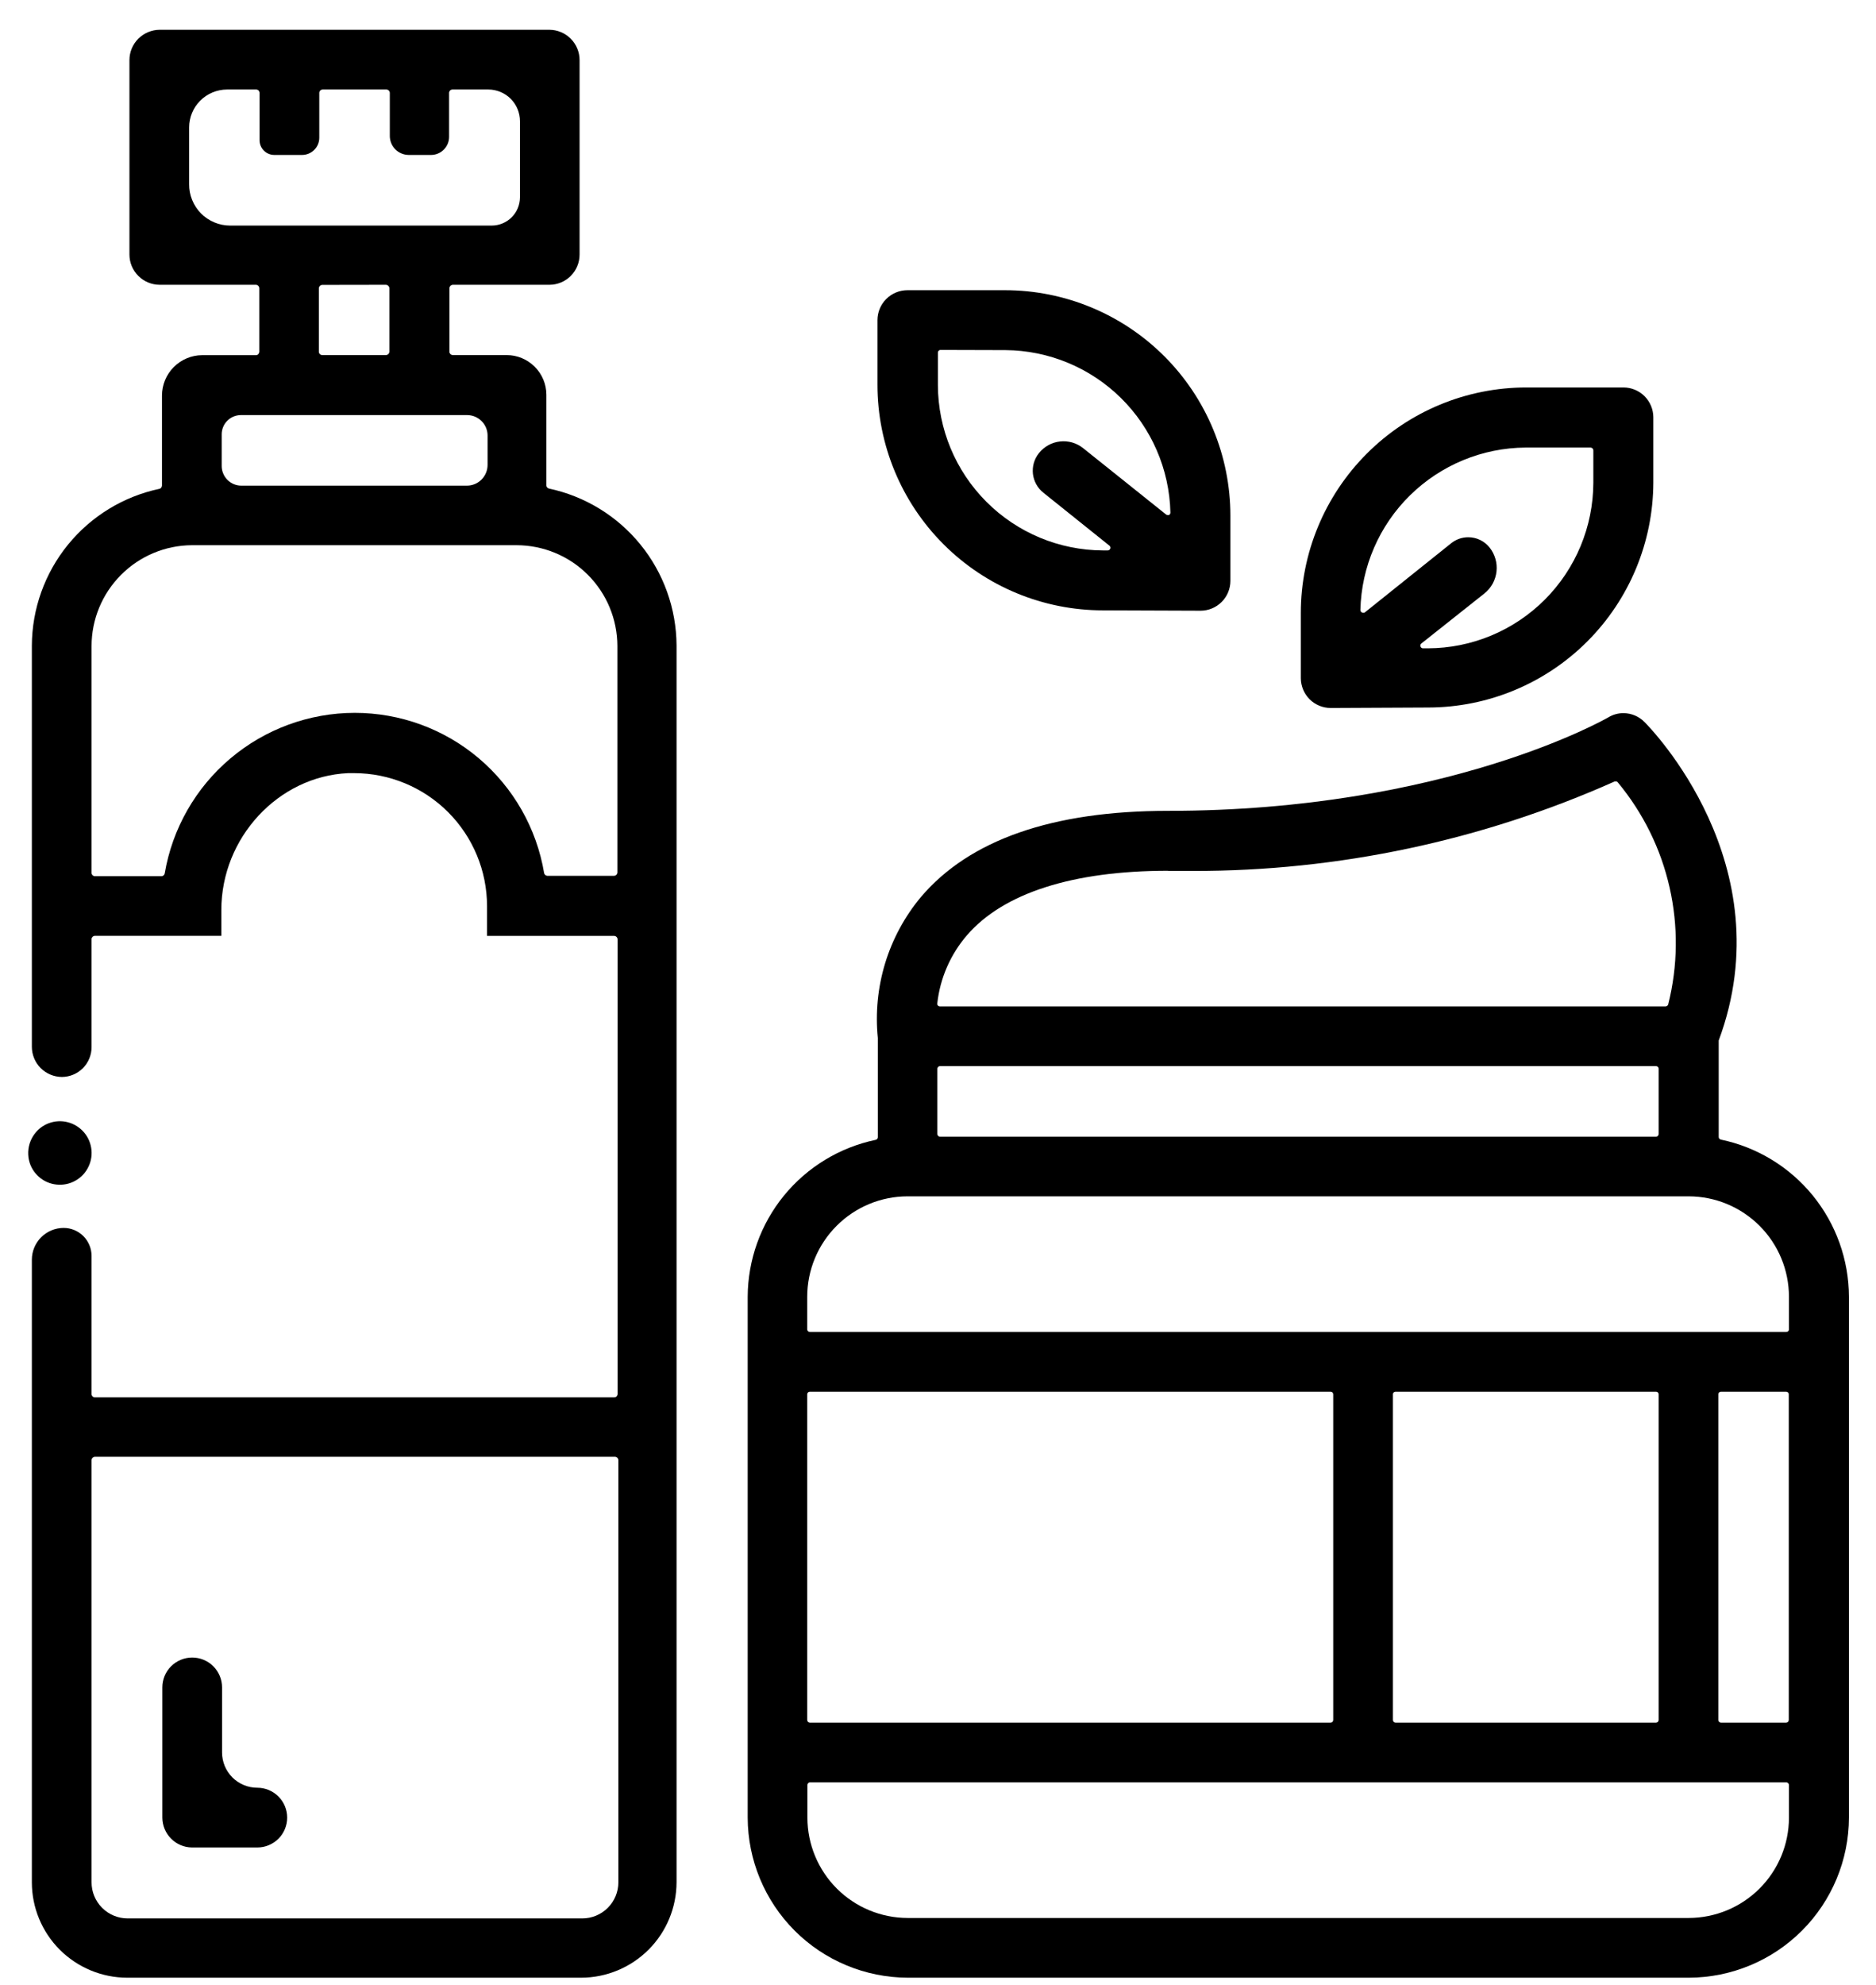 <svg width="52" height="55" viewBox="0 0 52 55" fill="none" xmlns="http://www.w3.org/2000/svg">
<path d="M25.16 54.793C23.985 54.789 22.858 54.321 22.027 53.49C21.197 52.659 20.728 51.533 20.725 50.358V35.928C20.729 34.906 21.084 33.917 21.729 33.126C22.375 32.335 23.273 31.789 24.272 31.58C24.289 31.577 24.304 31.568 24.315 31.554C24.326 31.541 24.332 31.525 24.332 31.508V28.758C24.262 28.062 24.331 27.359 24.534 26.689C24.738 26.02 25.073 25.398 25.52 24.86C26.865 23.27 29.17 22.465 32.375 22.465C40.08 22.465 44.537 19.9 44.58 19.875C44.707 19.798 44.853 19.757 45.002 19.758C45.111 19.759 45.219 19.781 45.32 19.824C45.42 19.867 45.511 19.929 45.587 20.008C45.747 20.168 49.452 23.95 47.64 28.828C47.638 28.836 47.638 28.844 47.64 28.853V31.5C47.64 31.517 47.646 31.534 47.657 31.547C47.668 31.56 47.683 31.569 47.7 31.573C48.701 31.781 49.6 32.328 50.247 33.121C50.893 33.914 51.247 34.905 51.25 35.928V50.358C51.247 51.533 50.778 52.659 49.947 53.49C49.116 54.321 47.99 54.789 46.815 54.793H25.16ZM22.455 49.38C22.445 49.38 22.435 49.382 22.426 49.386C22.417 49.389 22.409 49.395 22.402 49.402C22.395 49.409 22.389 49.417 22.386 49.426C22.382 49.435 22.38 49.445 22.38 49.455V50.358C22.381 51.095 22.674 51.801 23.195 52.323C23.716 52.844 24.423 53.137 25.16 53.138H46.807C47.544 53.137 48.251 52.844 48.772 52.323C49.294 51.801 49.587 51.095 49.587 50.358V49.455C49.587 49.435 49.579 49.416 49.565 49.402C49.551 49.388 49.532 49.38 49.512 49.38H22.455ZM47.705 38.558C47.695 38.557 47.685 38.559 47.676 38.563C47.666 38.566 47.658 38.572 47.651 38.579C47.644 38.586 47.639 38.594 47.635 38.603C47.631 38.613 47.63 38.623 47.63 38.633V47.653C47.63 47.672 47.638 47.691 47.652 47.706C47.666 47.72 47.685 47.728 47.705 47.728H49.507C49.527 47.728 49.546 47.72 49.56 47.706C49.574 47.691 49.582 47.672 49.582 47.653V38.633C49.583 38.623 49.581 38.613 49.577 38.603C49.574 38.594 49.568 38.586 49.561 38.579C49.554 38.572 49.546 38.566 49.536 38.563C49.527 38.559 49.517 38.557 49.507 38.558H47.705ZM38.685 38.558C38.675 38.557 38.665 38.559 38.656 38.563C38.647 38.566 38.638 38.572 38.631 38.579C38.624 38.586 38.618 38.594 38.615 38.603C38.611 38.613 38.609 38.623 38.61 38.633V47.653C38.61 47.672 38.618 47.691 38.632 47.706C38.646 47.72 38.665 47.728 38.685 47.728H45.9C45.92 47.728 45.939 47.72 45.953 47.706C45.967 47.691 45.975 47.672 45.975 47.653V38.633C45.975 38.623 45.974 38.613 45.97 38.603C45.966 38.594 45.961 38.586 45.954 38.579C45.947 38.572 45.938 38.566 45.929 38.563C45.92 38.559 45.91 38.557 45.9 38.558H38.685ZM22.45 38.558C22.44 38.557 22.43 38.559 22.421 38.563C22.412 38.566 22.403 38.572 22.396 38.579C22.389 38.586 22.384 38.594 22.38 38.603C22.376 38.613 22.375 38.623 22.375 38.633V47.653C22.375 47.672 22.383 47.691 22.397 47.706C22.411 47.72 22.43 47.728 22.45 47.728H36.88C36.9 47.728 36.919 47.72 36.933 47.706C36.947 47.691 36.955 47.672 36.955 47.653V38.633C36.955 38.623 36.953 38.613 36.95 38.603C36.946 38.594 36.941 38.586 36.934 38.579C36.927 38.572 36.918 38.566 36.909 38.563C36.9 38.559 36.89 38.557 36.88 38.558H22.45ZM25.155 33.145C24.418 33.146 23.711 33.44 23.19 33.962C22.669 34.483 22.375 35.19 22.375 35.928V36.828C22.375 36.837 22.376 36.847 22.38 36.857C22.384 36.866 22.389 36.874 22.396 36.881C22.403 36.888 22.412 36.894 22.421 36.898C22.43 36.901 22.44 36.903 22.45 36.903H49.512C49.522 36.903 49.532 36.901 49.541 36.898C49.551 36.894 49.559 36.888 49.566 36.881C49.573 36.874 49.579 36.866 49.582 36.857C49.586 36.847 49.588 36.837 49.587 36.828V35.928C49.587 35.19 49.294 34.483 48.773 33.962C48.251 33.44 47.545 33.146 46.807 33.145H25.155ZM26.057 29.538C26.047 29.537 26.038 29.539 26.028 29.543C26.019 29.546 26.011 29.552 26.003 29.559C25.997 29.566 25.991 29.574 25.987 29.584C25.984 29.593 25.982 29.603 25.982 29.613V31.418C25.982 31.438 25.99 31.456 26.004 31.471C26.018 31.485 26.038 31.493 26.057 31.493H45.9C45.92 31.493 45.939 31.485 45.953 31.471C45.967 31.456 45.975 31.438 45.975 31.418V29.613C45.975 29.603 45.974 29.593 45.97 29.584C45.966 29.574 45.961 29.566 45.954 29.559C45.947 29.552 45.938 29.546 45.929 29.543C45.92 29.539 45.91 29.537 45.9 29.538H26.057ZM32.375 24.125C29.735 24.125 27.807 24.745 26.8 25.915C26.343 26.446 26.057 27.104 25.98 27.8C25.978 27.81 25.979 27.821 25.982 27.831C25.985 27.841 25.99 27.85 25.997 27.858C26.004 27.866 26.012 27.872 26.022 27.876C26.032 27.881 26.042 27.883 26.052 27.883H46.167C46.184 27.882 46.2 27.877 46.212 27.867C46.225 27.857 46.235 27.843 46.24 27.828C46.508 26.765 46.521 25.654 46.278 24.586C46.036 23.517 45.545 22.521 44.845 21.678C44.838 21.668 44.83 21.661 44.82 21.656C44.81 21.651 44.798 21.649 44.787 21.65C44.778 21.648 44.767 21.648 44.757 21.65C41.08 23.29 37.097 24.135 33.07 24.13C32.84 24.13 32.607 24.13 32.377 24.13L32.375 24.125Z" fill="black"/>
<path d="M30.572 16.91C28.915 16.91 27.325 16.252 26.153 15.079C24.981 13.907 24.322 12.318 24.322 10.66V8.868C24.323 8.648 24.41 8.438 24.566 8.283C24.721 8.128 24.931 8.041 25.15 8.04H27.855C29.512 8.04 31.102 8.699 32.274 9.871C33.446 11.043 34.105 12.633 34.105 14.29V16.093C34.105 16.312 34.018 16.523 33.862 16.678C33.707 16.833 33.497 16.92 33.277 16.92L30.572 16.91ZM26.072 9.695C26.062 9.695 26.052 9.696 26.043 9.7C26.034 9.704 26.026 9.709 26.019 9.716C26.012 9.723 26.006 9.732 26.002 9.741C25.999 9.75 25.997 9.76 25.997 9.77V10.673C26.002 11.885 26.485 13.046 27.342 13.903C28.199 14.761 29.36 15.245 30.572 15.25H30.707C30.723 15.249 30.737 15.244 30.749 15.235C30.761 15.226 30.77 15.214 30.775 15.199C30.78 15.185 30.781 15.169 30.776 15.155C30.772 15.14 30.764 15.127 30.752 15.118L28.92 13.65C28.84 13.586 28.773 13.507 28.724 13.418C28.674 13.328 28.643 13.23 28.631 13.128C28.62 13.026 28.629 12.923 28.657 12.825C28.686 12.727 28.733 12.635 28.797 12.555C28.869 12.465 28.957 12.39 29.058 12.334C29.158 12.279 29.268 12.243 29.383 12.231C29.497 12.218 29.612 12.228 29.722 12.26C29.833 12.292 29.935 12.346 30.025 12.418L32.32 14.253C32.333 14.264 32.35 14.27 32.367 14.27C32.378 14.273 32.389 14.273 32.4 14.27C32.413 14.264 32.424 14.254 32.431 14.241C32.439 14.229 32.443 14.215 32.442 14.2C32.414 13.002 31.921 11.863 31.067 11.023C30.213 10.183 29.065 9.708 27.867 9.7L26.072 9.695Z" fill="black"/>
<path d="M36.885 19.615C36.666 19.615 36.456 19.528 36.301 19.374C36.146 19.219 36.058 19.009 36.057 18.79V16.985C36.057 15.327 36.716 13.738 37.888 12.566C39.06 11.393 40.65 10.735 42.307 10.735H45C45.219 10.735 45.429 10.822 45.584 10.976C45.739 11.131 45.827 11.341 45.828 11.56V13.365C45.824 15.018 45.166 16.603 43.997 17.772C42.828 18.941 41.243 19.599 39.59 19.602L36.885 19.615ZM40.703 14.885C40.815 14.885 40.926 14.911 41.027 14.96C41.129 15.009 41.217 15.08 41.288 15.168C41.362 15.26 41.417 15.367 41.45 15.481C41.484 15.595 41.494 15.715 41.481 15.833C41.468 15.951 41.432 16.065 41.375 16.17C41.318 16.274 41.24 16.366 41.148 16.44L39.398 17.828C39.385 17.837 39.376 17.851 39.372 17.866C39.368 17.882 39.369 17.898 39.375 17.913C39.38 17.927 39.389 17.94 39.402 17.949C39.414 17.958 39.429 17.963 39.445 17.962H39.58C40.795 17.959 41.959 17.474 42.818 16.615C43.677 15.756 44.161 14.592 44.165 13.377V12.475C44.164 12.455 44.156 12.437 44.142 12.423C44.128 12.409 44.11 12.401 44.09 12.4H42.285C41.087 12.408 39.939 12.883 39.084 13.723C38.23 14.562 37.736 15.702 37.708 16.9C37.708 16.914 37.712 16.928 37.719 16.94C37.727 16.952 37.737 16.961 37.75 16.968C37.762 16.975 37.776 16.978 37.79 16.978C37.804 16.978 37.818 16.975 37.83 16.968L40.222 15.053C40.358 14.943 40.528 14.883 40.703 14.885Z" fill="black"/>
<path d="M5.318 51.185C5.1 51.182 4.892 51.093 4.74 50.938C4.587 50.784 4.501 50.575 4.5 50.358V46.75C4.5 46.531 4.587 46.32 4.742 46.165C4.898 46.01 5.108 45.923 5.328 45.923C5.547 45.923 5.758 46.01 5.913 46.165C6.068 46.32 6.155 46.531 6.155 46.75V48.553C6.155 48.812 6.258 49.06 6.441 49.244C6.625 49.427 6.873 49.53 7.133 49.53C7.352 49.53 7.562 49.617 7.718 49.773C7.873 49.928 7.96 50.138 7.96 50.358C7.96 50.577 7.873 50.788 7.718 50.943C7.562 51.098 7.352 51.185 7.133 51.185H5.318Z" fill="black"/>
<path d="M3.525 54.793C2.824 54.792 2.153 54.513 1.657 54.018C1.162 53.523 0.883 52.851 0.883 52.15V34.9C0.883 34.667 0.976 34.444 1.141 34.279C1.306 34.114 1.529 34.021 1.763 34.02C1.968 34.02 2.164 34.101 2.31 34.246C2.455 34.391 2.537 34.587 2.538 34.793V38.628C2.539 38.65 2.549 38.671 2.564 38.687C2.58 38.703 2.6 38.713 2.623 38.715H17.03C17.053 38.713 17.074 38.704 17.09 38.688C17.106 38.672 17.116 38.65 17.118 38.628V26.018C17.116 25.995 17.106 25.974 17.09 25.958C17.074 25.942 17.053 25.932 17.03 25.93H13.5V25.103C13.499 24.126 13.11 23.191 12.42 22.5C11.73 21.81 10.794 21.422 9.818 21.42H9.65C7.713 21.508 6.135 23.208 6.135 25.213V25.928H2.623C2.6 25.93 2.58 25.94 2.564 25.956C2.549 25.972 2.539 25.993 2.538 26.015V29.015C2.537 29.233 2.45 29.441 2.297 29.595C2.143 29.749 1.935 29.836 1.718 29.838C1.496 29.837 1.284 29.748 1.127 29.591C0.97 29.434 0.883 29.222 0.883 29V17.888C0.887 16.868 1.241 15.881 1.884 15.091C2.528 14.3 3.423 13.754 4.42 13.543C4.437 13.54 4.452 13.531 4.463 13.518C4.478 13.501 4.487 13.48 4.49 13.458V10.958C4.491 10.662 4.608 10.379 4.816 10.17C5.025 9.961 5.307 9.842 5.603 9.84H7.103C7.112 9.84 7.122 9.838 7.131 9.834C7.14 9.83 7.148 9.825 7.155 9.818C7.173 9.8 7.184 9.777 7.188 9.753V7.978C7.185 7.956 7.176 7.935 7.16 7.919C7.145 7.903 7.125 7.893 7.103 7.89H4.428C4.205 7.89 3.992 7.802 3.835 7.645C3.677 7.488 3.588 7.275 3.588 7.053V1.665C3.588 1.443 3.677 1.229 3.834 1.072C3.992 0.915 4.205 0.826 4.428 0.825H15.228C15.45 0.826 15.663 0.915 15.82 1.072C15.977 1.23 16.065 1.443 16.065 1.665V7.053C16.065 7.275 15.977 7.488 15.82 7.645C15.663 7.802 15.45 7.89 15.228 7.89H12.545C12.523 7.892 12.502 7.902 12.486 7.918C12.47 7.934 12.46 7.955 12.458 7.978V9.75C12.459 9.773 12.469 9.794 12.485 9.81C12.501 9.826 12.523 9.836 12.545 9.838H14.045C14.336 9.838 14.615 9.954 14.821 10.16C15.027 10.365 15.144 10.644 15.145 10.935V13.45C15.145 13.467 15.15 13.484 15.16 13.498C15.174 13.515 15.192 13.528 15.213 13.535C16.21 13.746 17.105 14.293 17.749 15.083C18.393 15.873 18.747 16.861 18.753 17.88V52.15C18.751 52.851 18.472 53.523 17.976 54.018C17.48 54.513 16.808 54.792 16.108 54.793H3.525ZM2.623 40.36C2.601 40.363 2.58 40.373 2.565 40.389C2.549 40.405 2.54 40.426 2.538 40.448V52.15C2.538 52.282 2.563 52.411 2.614 52.533C2.664 52.654 2.738 52.764 2.83 52.857C2.923 52.95 3.034 53.024 3.155 53.074C3.276 53.124 3.406 53.15 3.538 53.15H16.14C16.405 53.15 16.66 53.045 16.847 52.857C17.035 52.67 17.14 52.415 17.14 52.15V40.448C17.138 40.425 17.128 40.404 17.112 40.388C17.096 40.372 17.075 40.362 17.053 40.36H2.623ZM9.833 19.75C11.092 19.75 12.311 20.195 13.272 21.009C14.233 21.823 14.875 22.951 15.083 24.193C15.088 24.212 15.099 24.23 15.115 24.243C15.13 24.256 15.15 24.264 15.17 24.265H17.025C17.048 24.263 17.069 24.254 17.085 24.238C17.101 24.221 17.111 24.2 17.113 24.178V17.9C17.112 17.16 16.818 16.449 16.294 15.925C15.771 15.401 15.061 15.107 14.32 15.105H5.32C4.581 15.109 3.874 15.405 3.353 15.929C2.831 16.453 2.538 17.161 2.538 17.9V24.188C2.539 24.21 2.549 24.231 2.564 24.247C2.58 24.263 2.6 24.273 2.623 24.275H4.48C4.5 24.274 4.519 24.266 4.535 24.253C4.55 24.24 4.561 24.222 4.565 24.203C4.776 22.958 5.421 21.828 6.385 21.014C7.349 20.199 8.57 19.751 9.833 19.75ZM6.675 11.5C6.535 11.501 6.4 11.557 6.301 11.656C6.202 11.755 6.146 11.89 6.145 12.03V12.91C6.145 12.982 6.159 13.053 6.187 13.119C6.214 13.185 6.254 13.245 6.305 13.296C6.355 13.346 6.415 13.386 6.482 13.414C6.548 13.441 6.619 13.455 6.69 13.455H12.94C13.093 13.455 13.239 13.395 13.347 13.287C13.454 13.179 13.515 13.033 13.515 12.88V12.065C13.515 11.991 13.5 11.917 13.471 11.848C13.442 11.779 13.4 11.717 13.347 11.665C13.294 11.612 13.231 11.571 13.162 11.542C13.094 11.514 13.02 11.5 12.945 11.5H6.675ZM8.925 7.893C8.903 7.895 8.882 7.905 8.866 7.921C8.85 7.937 8.84 7.958 8.838 7.98V9.75C8.839 9.773 8.849 9.794 8.865 9.81C8.881 9.826 8.902 9.836 8.925 9.838H10.705C10.728 9.835 10.749 9.825 10.764 9.81C10.78 9.794 10.79 9.773 10.793 9.75V7.978C10.79 7.955 10.78 7.935 10.764 7.919C10.748 7.903 10.727 7.893 10.705 7.89L8.925 7.893ZM6.293 2.48C6.014 2.481 5.748 2.592 5.551 2.788C5.354 2.985 5.243 3.252 5.243 3.53V5.1C5.241 5.251 5.269 5.4 5.326 5.539C5.382 5.679 5.466 5.806 5.571 5.913C5.677 6.02 5.803 6.104 5.942 6.162C6.081 6.22 6.23 6.25 6.38 6.25H13.63C13.837 6.249 14.036 6.167 14.183 6.02C14.329 5.874 14.412 5.675 14.413 5.468V3.358C14.413 3.125 14.32 2.902 14.156 2.737C13.991 2.573 13.768 2.48 13.535 2.48H12.535C12.513 2.482 12.492 2.491 12.476 2.507C12.46 2.522 12.45 2.543 12.448 2.565V3.793C12.448 3.925 12.395 4.052 12.301 4.146C12.207 4.24 12.08 4.293 11.948 4.293H11.328C11.257 4.292 11.188 4.278 11.123 4.25C11.059 4.223 11 4.182 10.952 4.132C10.903 4.081 10.865 4.021 10.84 3.956C10.815 3.89 10.803 3.82 10.805 3.75V2.565C10.802 2.543 10.792 2.523 10.776 2.507C10.76 2.492 10.74 2.482 10.718 2.48H8.938C8.915 2.482 8.894 2.491 8.878 2.507C8.862 2.522 8.852 2.543 8.85 2.565V3.815C8.85 3.942 8.8 4.063 8.71 4.153C8.621 4.242 8.499 4.293 8.373 4.293H7.603C7.495 4.293 7.391 4.25 7.314 4.173C7.238 4.097 7.195 3.993 7.195 3.885V2.565C7.193 2.543 7.183 2.523 7.168 2.507C7.152 2.492 7.132 2.482 7.11 2.48H6.293Z" fill="black"/>
<path d="M0.845 32.278C0.914 32.446 1.033 32.588 1.186 32.686C1.339 32.784 1.519 32.831 1.7 32.823C1.882 32.815 2.056 32.75 2.199 32.639C2.343 32.528 2.448 32.374 2.501 32.201C2.554 32.027 2.552 31.841 2.495 31.669C2.439 31.496 2.33 31.346 2.184 31.238C2.038 31.129 1.863 31.069 1.681 31.064C1.499 31.06 1.321 31.112 1.17 31.213C1.003 31.327 0.88 31.494 0.82 31.688C0.761 31.882 0.77 32.09 0.845 32.278Z" fill="black"/>
</svg>
